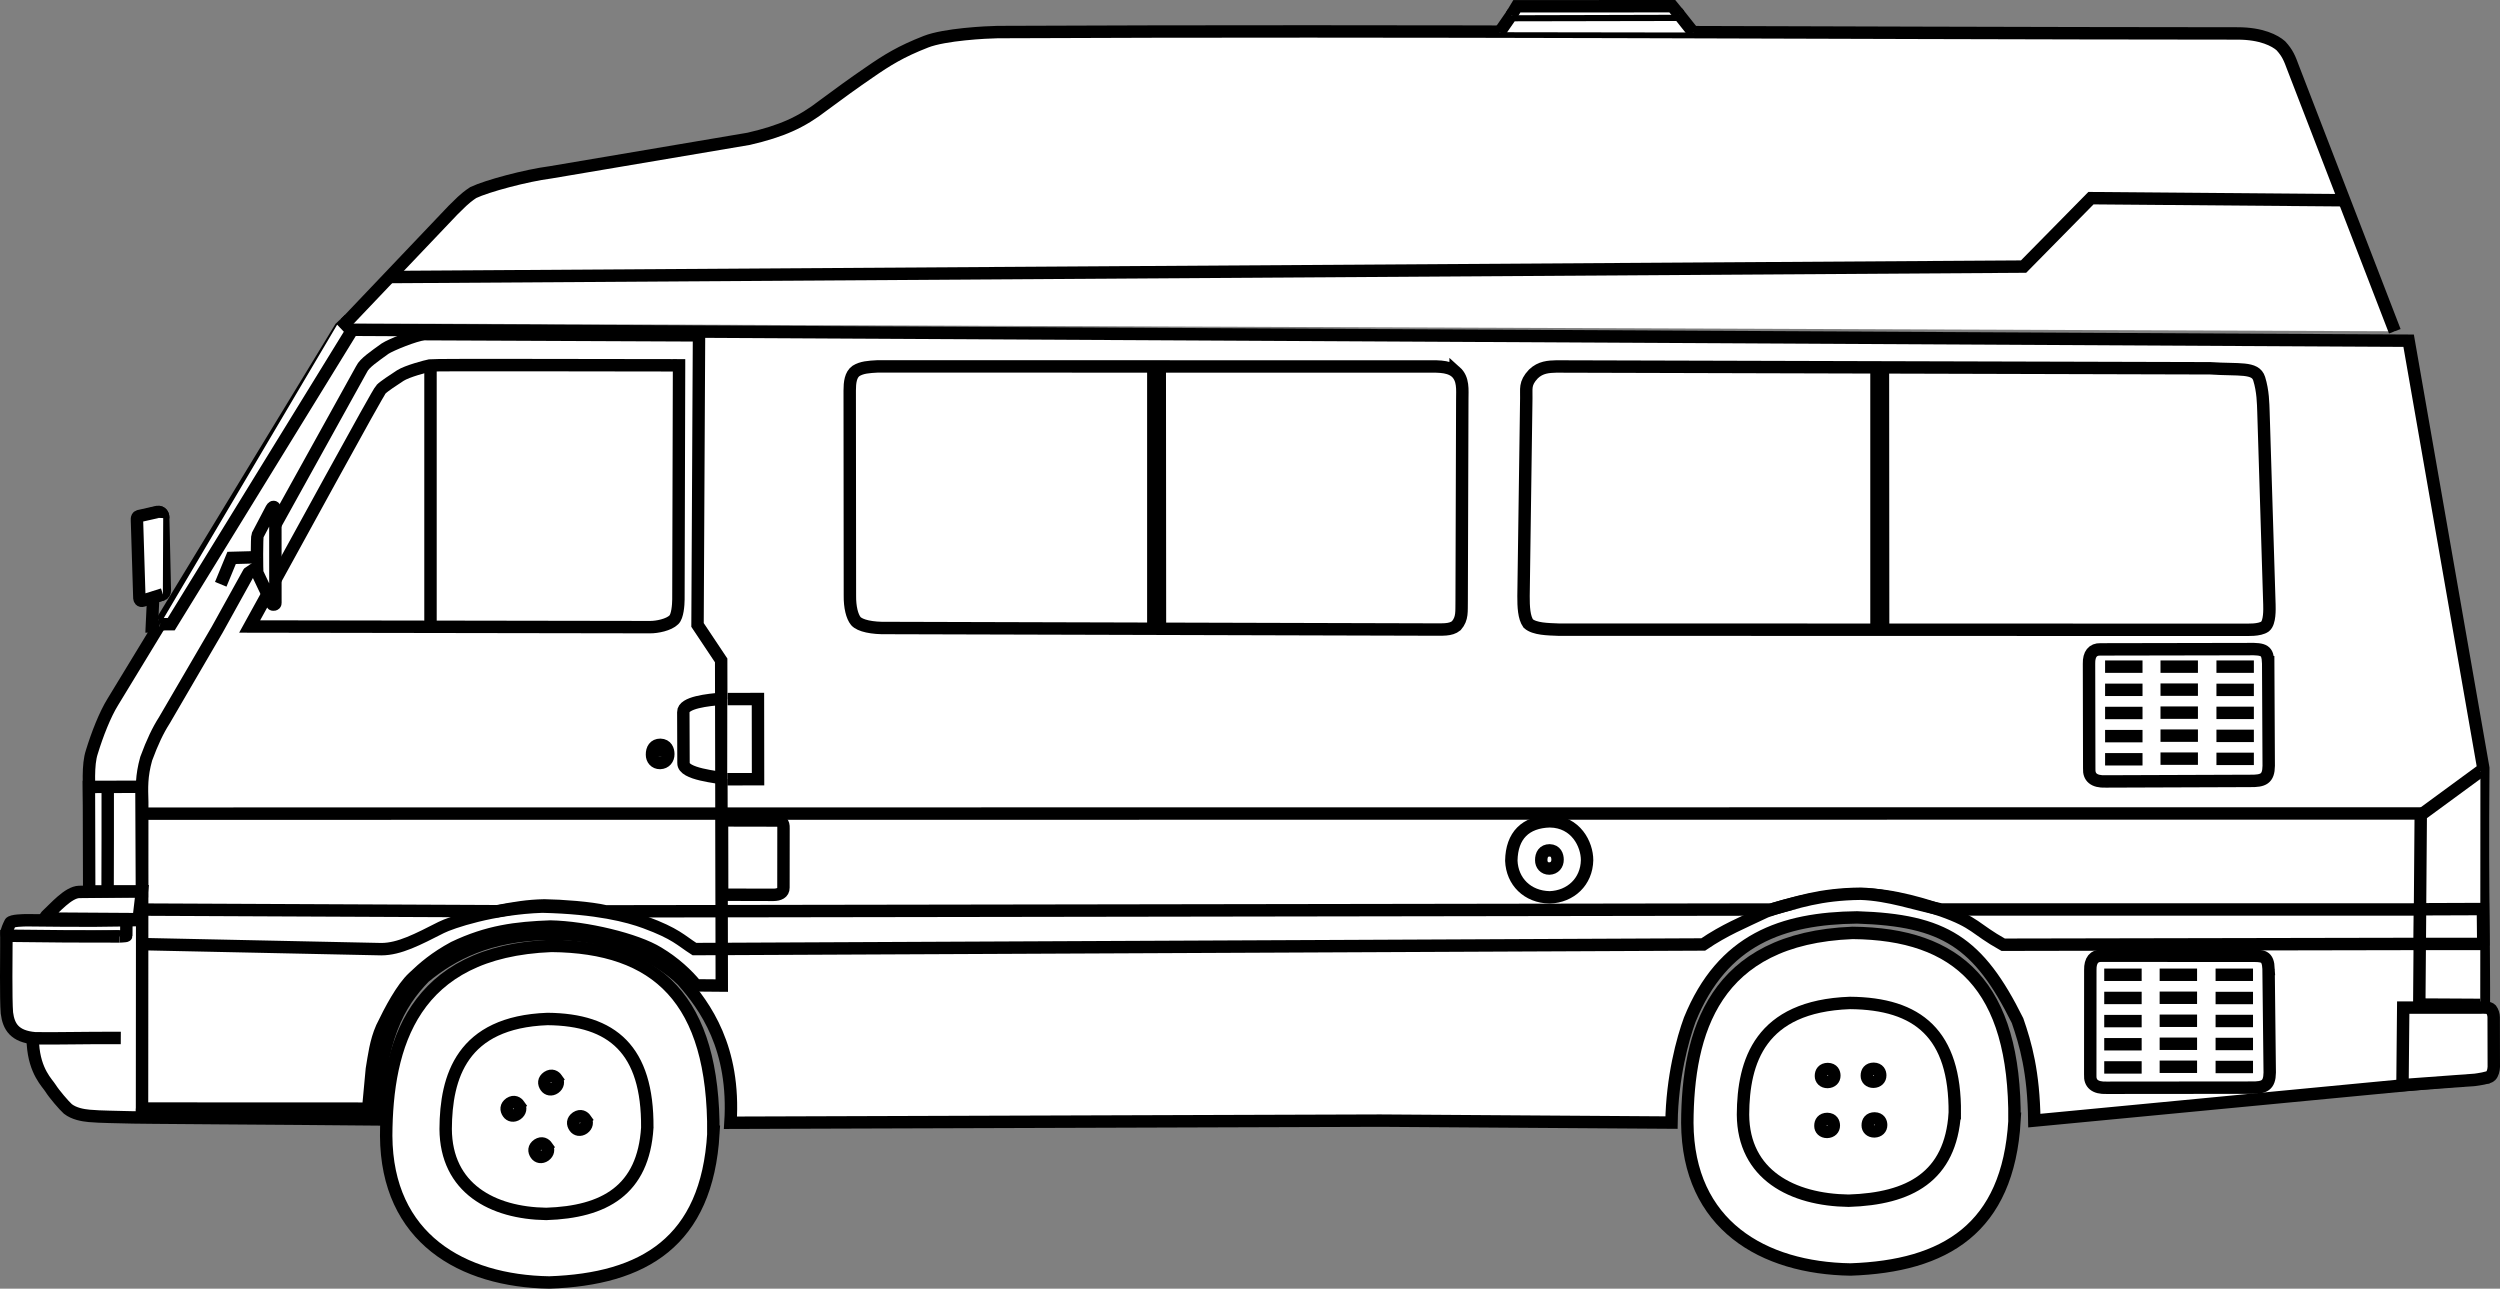 <?xml version="1.0" encoding="UTF-8" standalone="no"?>
<!-- Created with Inkscape (http://www.inkscape.org/) -->

<svg
   xmlns:dc="http://purl.org/dc/elements/1.1/"
   xmlns:cc="http://creativecommons.org/ns#"
   xmlns:rdf="http://www.w3.org/1999/02/22-rdf-syntax-ns#"
   xmlns:svg="http://www.w3.org/2000/svg"
   xmlns="http://www.w3.org/2000/svg"
   xmlns:sodipodi="http://sodipodi.sourceforge.net/DTD/sodipodi-0.dtd"
   xmlns:inkscape="http://www.inkscape.org/namespaces/inkscape"
   width="159.897mm"
   height="82.423mm"
   viewBox="0 0 159.897 82.423"
   version="1.1"
   id="svg8"
   inkscape:version="0.92.2 (5c3e80d, 2017-08-06)"
   sodipodi:docname="van-reverse.svg"
   inkscape:export-filename="C:\Users\Mathieu\Pictures\Dessin svg\project-nz\camper-van\campervan.png"
   inkscape:export-xdpi="96"
   inkscape:export-ydpi="96">
  <rect x="0" y="0" width="159.897" height="82.423" fill="#808080" stroke="none"/>
  <defs
     id="defs2" />
  <sodipodi:namedview
     id="base"
     pagecolor="#ffffff"
     bordercolor="#666666"
     borderopacity="1.0"
     inkscape:pageopacity="0.0"
     inkscape:pageshadow="2"
     inkscape:zoom="1.4142136"
     inkscape:cx="205.96817"
     inkscape:cy="124.98468"
     inkscape:document-units="mm"
     inkscape:current-layer="layer1"
     showgrid="false"
     inkscape:window-width="1920"
     inkscape:window-height="1017"
     inkscape:window-x="-8"
     inkscape:window-y="-8"
     inkscape:window-maximized="1" />
  <g
     inkscape:label="Calque 1"
     inkscape:groupmode="layer"
     id="layer1"
     transform="translate(-7.748,-79.664)">
    <g
       id="g39"
       style="fill:#ffffff;fill-opacity:1;stroke-width:0.794;stroke-miterlimit:4;stroke-dasharray:none"
       transform="matrix(-1,0,0,1,175.393,0)">
      <path
         sodipodi:nodetypes="cccscccscsccccccccccccccc"
         inkscape:connector-curvature="0"
         id="path10"
         d="m 79.379,151.338 41.547,0.136 c -0.31,-4.795 1.62,-7.448 3.074,-9.1 1.648,-1.63 4.823,-3.061 8.61,-2.982 3.799,0.079 6.1,1.3 7.889,2.767 1.664,1.716 2.922,3.967 3.038,9.101 6.143,-0.063 15.605,-0.104 16.219,-0.142 0.227,-0.016 1.463,-0.014 2.19,-0.084 0.403,-0.039 0.959,-0.133 1.358,-0.444 0.249,-0.222 0.883,-0.963 1.105,-1.321 0.209,-0.339 1.012,-1.053 1.13,-2.815 0.272,-2.584 -2.36,-6.23 -3.608,-9.286 l 0.007,-5.886 c -0.001,-1.421 0.114,-2.681 -0.171,-3.532 -0.336,-1.099 -0.835,-2.384 -1.342,-3.199 l -14.475,-23.798 -132.359,0.702 -4.775,27.332 c 0.08,9.343 -0.1,10.463 -0.016,19.805 l 28.732,2.745 c 0.04,-3.122 0.559,-4.909 1.073,-6.395 2.489,-5.009 4.681,-6.427 10.264,-6.602 4.776,0.057 8.611,1.387 10.702,6.546 0.448,1.217 1.126,3.683 1.167,6.577 z"
         style="fill:#ffffff;fill-opacity:1;stroke:#000000;stroke-width:0.794;stroke-linecap:butt;stroke-linejoin:miter;stroke-miterlimit:4;stroke-dasharray:none;stroke-opacity:1" />
      <path
         sodipodi:nodetypes="ccccscc"
         inkscape:connector-curvature="0"
         id="path294"
         d="m 159.56,138.526 0.008,0.985 c 0.013,0.135 6.986,0.064 7.451,0.07 0.455,-0.005 0.019,-0.773 -0.025,-0.89 -0.07,-0.157 -0.871,-0.17 -1.12,-0.169 -0.361,9.3e-4 -3.726,0.056 -6.315,0.005 z"
         style="fill:#ffffff;fill-opacity:1;stroke:#000000;stroke-width:0.794;stroke-linecap:butt;stroke-linejoin:miter;stroke-miterlimit:4;stroke-dasharray:none;stroke-opacity:1" />
      <path
         sodipodi:nodetypes="cccccccsccccc"
         inkscape:connector-curvature="0"
         id="path16"
         d="m 145.557,100.345 -6.89,-7.243 c -0.42,-0.395 -0.668,-0.712 -1.292,-1.123 -0.886,-0.421 -3.374,-1.088 -4.941,-1.292 l -12.676,-2.145 c -2.094,-0.487 -3.36,-1.041 -4.785,-2.148 -1.035,-0.768 -1.93,-1.418 -2.916,-2.092 -1.169,-0.809 -2.031,-1.342 -3.629,-1.968 -1.208,-0.474 -3.866,-0.607 -4.589,-0.619 -26.947,-0.125 -52.102,0.072 -79.317,0.088 -1.542,0.002 -2.386,0.464 -2.755,0.786 -0.438,0.474 -0.566,0.815 -0.793,1.427 l -6.498,16.836"
         style="fill:#ffffff;fill-opacity:1;stroke:#000000;stroke-width:0.794;stroke-linecap:butt;stroke-linejoin:miter;stroke-miterlimit:4;stroke-dasharray:none;stroke-opacity:1" />
      <path
         sodipodi:nodetypes="cccc"
         inkscape:connector-curvature="0"
         id="path18"
         d="m 59.342,81.743 0.898,-1.134 10.735,0.021 0.757,1.094"
         style="fill:#ffffff;fill-opacity:1;stroke:#000000;stroke-width:0.794;stroke-linecap:butt;stroke-linejoin:miter;stroke-miterlimit:4;stroke-dasharray:none;stroke-opacity:1" />
      <path
         sodipodi:nodetypes="cccc"
         inkscape:connector-curvature="0"
         id="path20"
         d="m 60.24,80.609 0.447,-0.548 9.943,0.004 0.345,0.573"
         style="fill:#ffffff;fill-opacity:1;stroke:#000000;stroke-width:0.794;stroke-linecap:butt;stroke-linejoin:miter;stroke-miterlimit:4;stroke-dasharray:none;stroke-opacity:1" />
      <path
         inkscape:connector-curvature="0"
         id="path22"
         d="M 17.807,92.472 33.91,92.338 38.22,96.715 142.722,97.383"
         style="fill:#ffffff;fill-opacity:1;stroke:#000000;stroke-width:0.794;stroke-linecap:butt;stroke-linejoin:miter;stroke-miterlimit:4;stroke-dasharray:none;stroke-opacity:1" />
      <path
         sodipodi:nodetypes="cccccccccccccc"
         inkscape:connector-curvature="0"
         id="path24"
         d="m 23.152,103.881 c -0.25,0.807 -0.254,1.59 -0.274,2.113 l -0.382,12.343 c -0.004,0.276 -0.041,1.136 0.276,1.396 0.369,0.262 1.133,0.205 1.416,0.213 l 43.782,-0.011 c 0.671,-0.028 1.53,-0.032 1.931,-0.393 0.271,-0.39 0.304,-1.062 0.301,-1.754 l -0.177,-12.657 c -0.023,-0.577 0.131,-0.932 -0.455,-1.549 -0.462,-0.444 -0.98,-0.465 -1.463,-0.479 l -41.831,0.116 c -1.845,0.125 -2.884,-0.1 -3.124,0.664 z"
         style="fill:#ffffff;fill-opacity:1;stroke:#000000;stroke-width:0.794;stroke-linecap:butt;stroke-linejoin:miter;stroke-miterlimit:4;stroke-dasharray:none;stroke-opacity:1" />
      <path
         sodipodi:nodetypes="cccccccccccccc"
         inkscape:connector-curvature="0"
         id="path26"
         d="m 74.547,103.441 c -0.518,0.462 -0.426,1.155 -0.428,1.776 l 0.04,12.862 c 0.017,0.685 -0.065,1.136 0.342,1.604 0.368,0.304 0.917,0.234 1.503,0.245 l 34.908,-0.098 c 0.951,0.021 1.728,-0.141 1.996,-0.444 0.241,-0.299 0.387,-0.894 0.378,-1.63 l 0.012,-13.115 c 0,-0.514 -0.057,-1.009 -0.403,-1.254 -0.371,-0.229 -0.805,-0.259 -1.377,-0.289 l -34.845,0.005 c -0.865,0.007 -1.603,-0.072 -2.126,0.338 z"
         style="fill:#ffffff;fill-opacity:1;stroke:#000000;stroke-width:0.794;stroke-linecap:butt;stroke-linejoin:miter;stroke-miterlimit:4;stroke-dasharray:none;stroke-opacity:1" />
      <path
         sodipodi:nodetypes="cccc"
         inkscape:connector-curvature="0"
         id="path30"
         d="m 9.002,128.991 3.815,2.799 0.094,12.123 -3.9,0.022"
         style="fill:#ffffff;fill-opacity:1;stroke:#000000;stroke-width:0.794;stroke-linecap:butt;stroke-linejoin:miter;stroke-miterlimit:4;stroke-dasharray:none;stroke-opacity:1" />
      <path
         sodipodi:nodetypes="ccccc"
         inkscape:connector-curvature="0"
         id="path32"
         d="m 8.818,140.144 0.023,-2.339 4.021,0.015 0.017,2.216 -4.35,7.6e-4"
         style="fill:#ffffff;fill-opacity:1;stroke:#000000;stroke-width:0.794;stroke-linecap:butt;stroke-linejoin:miter;stroke-miterlimit:4;stroke-dasharray:none;stroke-opacity:1" />
      <path
         sodipodi:nodetypes="ccccccccccccccccccccc"
         inkscape:connector-curvature="0"
         id="path284"
         d="m 122.937,101.114 0.095,18.521 -1.512,2.268 -0.039,20.797 1.647,-0.014 c 0.537,-0.67 1.373,-1.452 2.407,-2.072 1.411,-0.875 4.651,-1.646 6.908,-1.691 2.195,0.081 3.994,0.302 6.171,1.341 1.198,0.649 1.927,1.278 2.592,1.916 0.738,0.684 1.476,2.094 2.014,3.209 0.395,0.897 0.5,1.816 0.641,2.653 l 0.235,2.529 14.465,-0.006 -0.014,-19.605 c 0.027,-0.911 0.062,-1.639 -0.252,-2.768 -0.401,-1.088 -0.756,-1.822 -1.158,-2.452 l -3.384,-5.805 -9.242,-16.679 c -0.172,-0.368 -0.808,-0.797 -1.495,-1.295 -0.37,-0.241 -1.919,-0.871 -2.489,-0.926 z"
         style="fill:#ffffff;fill-opacity:1;stroke:#000000;stroke-width:0.794;stroke-linecap:butt;stroke-linejoin:miter;stroke-miterlimit:4;stroke-dasharray:none;stroke-opacity:1" />
      <path
         sodipodi:nodetypes="ccccscc"
         inkscape:connector-curvature="0"
         id="path286"
         d="m 159.919,146.051 c 2.163,-0.013 4.184,0.044 5.485,0.02 1.308,-0.113 1.686,-0.737 1.799,-1.619 0.074,-0.862 0.034,-3.906 0.035,-4.251 -0.006,-0.172 -0.011,-0.527 -0.008,-0.683 0,0 -0.16,-0.006 -0.37,-0.002 -2.913,0.04 -3.938,0.039 -6.852,0.042"
         style="fill:#ffffff;fill-opacity:1;stroke:#000000;stroke-width:0.794;stroke-linecap:butt;stroke-linejoin:miter;stroke-miterlimit:4;stroke-dasharray:none;stroke-opacity:1" />
      <path
         sodipodi:nodetypes="cccccc"
         inkscape:connector-curvature="0"
         id="path292"
         d="m 158.57,136.67 4.013,0.04 c 0.694,0.015 1.585,1.059 2.021,1.452 0.49,0.441 -0.416,0.271 -0.795,0.258 l -5.03,0.033 z"
         style="fill:#ffffff;fill-opacity:1;stroke:#000000;stroke-width:0.794;stroke-linecap:butt;stroke-linejoin:miter;stroke-miterlimit:4;stroke-dasharray:none;stroke-opacity:1" />
      <path
         sodipodi:nodetypes="ccccc"
         inkscape:connector-curvature="0"
         id="path288"
         d="m 161.94,136.678 -3.371,-0.008 0.029,-6.685 3.36,0.009 z"
         style="fill:#ffffff;fill-opacity:1;stroke:#000000;stroke-width:0.794;stroke-linecap:butt;stroke-linejoin:miter;stroke-miterlimit:4;stroke-dasharray:none;stroke-opacity:1" />
      <path
         sodipodi:nodetypes="cc"
         inkscape:connector-curvature="0"
         id="path290"
         d="m 160.755,130.018 c -0.004,2.182 0.001,4.363 0.008,6.545"
         style="fill:#ffffff;fill-opacity:1;stroke:#000000;stroke-width:0.794;stroke-linecap:butt;stroke-linejoin:miter;stroke-miterlimit:4;stroke-dasharray:none;stroke-opacity:1" />
      <path
         sodipodi:nodetypes="cccccccccc"
         inkscape:connector-curvature="0"
         id="path28"
         d="m 124.214,103.029 0.04,14.97 c 0.003,0.368 0.056,1.089 0.293,1.309 0.323,0.322 1.08,0.471 1.515,0.467 l 25.614,-0.041 c -2.801,-5.058 -8.221,-15.025 -8.403,-15.173 -0.168,-0.179 -0.794,-0.592 -1.233,-0.877 -0.439,-0.28 -1.653,-0.6 -1.898,-0.646 -0.34,-0.051 -11.015,-0.006 -16.324,-0.008 z"
         style="fill:#ffffff;fill-opacity:1;stroke:#000000;stroke-width:0.794;stroke-linecap:butt;stroke-linejoin:miter;stroke-miterlimit:4;stroke-dasharray:none;stroke-opacity:1" />
    </g>
    <path
       style="fill:#ffffff;fill-opacity:1;stroke:#000000;stroke-width:0.794;stroke-linecap:butt;stroke-linejoin:miter;stroke-miterlimit:4;stroke-dasharray:none;stroke-opacity:1"
       d="m 161.455,144.109 4.89,0.001 c 0.236,-0.009 0.596,-0.029 0.732,0.117 0.111,0.145 0.162,0.344 0.164,0.501 l 0.007,3.172 c -0.01,0.204 -0.061,0.442 -0.2,0.579 -0.119,0.133 -0.839,0.227 -0.996,0.25 l -4.644,0.34 z"
       id="path25"
       inkscape:connector-curvature="0"
       sodipodi:nodetypes="ccccccccc" />
    <path
       style="fill:#ffffff;fill-opacity:1;stroke:#000000;stroke-width:0.794;stroke-linecap:butt;stroke-linejoin:miter;stroke-miterlimit:4;stroke-dasharray:none;stroke-opacity:1"
       d="m 152.819,122.02 0.033,6.627 c -0.009,0.835 -0.359,0.971 -1.162,0.963 l -9.273,0.034 c -0.751,0.028 -1.074,-0.275 -1.044,-0.821 l -0.014,-6.713 c -0.015,-0.612 0.247,-0.926 0.725,-0.912 l 9.438,-0.018 c 1.084,-0.027 1.252,0.104 1.297,0.84 z"
       id="path832-9"
       inkscape:connector-curvature="0"
       sodipodi:nodetypes="ccccccccc" />
    <path
       style="fill:#ffffff;fill-opacity:1;stroke:#000000;stroke-width:0.794;stroke-linecap:butt;stroke-linejoin:miter;stroke-miterlimit:4;stroke-dasharray:none;stroke-opacity:1"
       d="m 151.903,123.787 -2.394,-3e-5"
       id="path834-9-9"
       inkscape:connector-curvature="0"
       sodipodi:nodetypes="cc" />
    <path
       style="fill:#ffffff;fill-opacity:1;stroke:#000000;stroke-width:0.794;stroke-linecap:butt;stroke-linejoin:miter;stroke-miterlimit:4;stroke-dasharray:none;stroke-opacity:1"
       d="m 151.903,125.258 -2.394,-3e-5"
       id="path834-3-8"
       inkscape:connector-curvature="0"
       sodipodi:nodetypes="cc" />
    <path
       style="fill:#ffffff;fill-opacity:1;stroke:#000000;stroke-width:0.794;stroke-linecap:butt;stroke-linejoin:miter;stroke-miterlimit:4;stroke-dasharray:none;stroke-opacity:1"
       d="m 151.903,126.729 -2.394,-3e-5"
       id="path834-40-1"
       inkscape:connector-curvature="0"
       sodipodi:nodetypes="cc" />
    <path
       style="fill:#ffffff;fill-opacity:1;stroke:#000000;stroke-width:0.794;stroke-linecap:butt;stroke-linejoin:miter;stroke-miterlimit:4;stroke-dasharray:none;stroke-opacity:1"
       d="m 151.903,128.2 -2.394,-3e-5"
       id="path834-0-30"
       inkscape:connector-curvature="0"
       sodipodi:nodetypes="cc" />
    <path
       style="fill:none;fill-opacity:1;stroke:#000000;stroke-width:0.794;stroke-linecap:butt;stroke-linejoin:miter;stroke-miterlimit:4;stroke-dasharray:none;stroke-opacity:1"
       d="m 53.873,124.359 c -0.811,0.071 -2.437,0.226 -2.421,0.85 l 0.012,3.26 c -0.025,0.725 2.145,0.876 2.802,1.033"
       id="path180"
       inkscape:connector-curvature="0"
       sodipodi:nodetypes="cccc" />
    <path
       style="fill:#ffffff;fill-opacity:1;stroke:#000000;stroke-width:0.794;stroke-linecap:butt;stroke-linejoin:miter;stroke-miterlimit:4;stroke-dasharray:none;stroke-opacity:1"
       d="m 81.926,103.098 0.012,16.773"
       id="path987"
       inkscape:connector-curvature="0"
       sodipodi:nodetypes="cc" />
    <path
       style="fill:#ffffff;fill-opacity:1;stroke:#000000;stroke-width:0.794;stroke-linecap:butt;stroke-linejoin:miter;stroke-miterlimit:4;stroke-dasharray:none;stroke-opacity:1"
       d="M 81.513,119.835 V 103.11"
       id="path989"
       inkscape:connector-curvature="0" />
    <path
       style="fill:#ffffff;fill-opacity:1;stroke:#000000;stroke-width:0.794;stroke-linecap:butt;stroke-linejoin:miter;stroke-miterlimit:4;stroke-dasharray:none;stroke-opacity:1"
       d="m 128.179,103.146 0.012,16.773"
       id="path987-0"
       inkscape:connector-curvature="0"
       sodipodi:nodetypes="cc" />
    <path
       style="fill:#ffffff;fill-opacity:1;stroke:#000000;stroke-width:0.794;stroke-linecap:butt;stroke-linejoin:miter;stroke-miterlimit:4;stroke-dasharray:none;stroke-opacity:1"
       d="M 127.766,119.884 V 103.158"
       id="path989-2"
       inkscape:connector-curvature="0" />
    <path
       style="fill:#ffffff;fill-opacity:1;stroke:#000000;stroke-width:0.794;stroke-linecap:butt;stroke-linejoin:miter;stroke-miterlimit:4;stroke-dasharray:none;stroke-opacity:1"
       d="M 35.282,119.741 V 103.016"
       id="path989-0"
       inkscape:connector-curvature="0" />
    <path
       style="fill:#ffffff;fill-opacity:1;stroke:#000000;stroke-width:0.794;stroke-linecap:butt;stroke-linejoin:miter;stroke-miterlimit:4;stroke-dasharray:none;stroke-opacity:1"
       d="m 29.522,100.076 0.716,0.751 -11.54,18.76 -0.709,0.003"
       id="path1017"
       inkscape:connector-curvature="0"
       sodipodi:nodetypes="cccc" />
    <path
       style="fill:#ffffff;fill-opacity:1;stroke:#000000;stroke-width:0.794;stroke-linecap:butt;stroke-linejoin:miter;stroke-miterlimit:4;stroke-dasharray:none;stroke-opacity:1"
       d="m 17.718,112.453 -0.867,0.232 c -0.209,0.055 -0.259,0.17 -0.247,0.398 l 0.11,4.659 c -0.007,0.178 0.111,0.284 0.282,0.26 l 1.094,-0.299 c 0.143,-0.032 0.211,-0.136 0.201,-0.295 l -0.106,-4.637 c -0.004,-0.256 -0.161,-0.408 -0.467,-0.319 z"
       id="path1021"
       inkscape:connector-curvature="0"
       sodipodi:nodetypes="cccccccccc" />
    <path
       style="fill:#ffffff;fill-opacity:1;stroke:#000000;stroke-width:0.794;stroke-linecap:butt;stroke-linejoin:miter;stroke-miterlimit:4;stroke-dasharray:none;stroke-opacity:1"
       d="m 17.551,117.795 -0.091,1.935 0.492,-0.004"
       id="path1023"
       inkscape:connector-curvature="0"
       sodipodi:nodetypes="ccc" />
    <path
       style="fill:#ffffff;fill-opacity:1;stroke:#000000;stroke-width:0.794;stroke-linecap:butt;stroke-linejoin:miter;stroke-miterlimit:4;stroke-dasharray:none;stroke-opacity:1"
       d="m 18.186,112.8 c 0.01,-0.223 -0.116,-0.425 -0.363,-0.394 l -1.202,0.27 c -0.163,0.052 -0.105,0.259 -0.107,0.466 l 0.148,4.773 c 0.01,0.089 0.054,0.222 0.228,0.164 l 1.274,-0.401"
       id="path1025"
       inkscape:connector-curvature="0"
       sodipodi:nodetypes="ccccccc" />
    <path
       style="fill:#ffffff;fill-opacity:1;stroke:#000000;stroke-width:0.794;stroke-linecap:butt;stroke-linejoin:miter;stroke-miterlimit:4;stroke-dasharray:none;stroke-opacity:1"
       d="m 25.36,112.401 0.003,5.832 c 0.004,0.12 -0.174,0.119 -0.194,0.079 -0.104,-0.196 -0.901,-1.871 -0.954,-1.99 -0.049,-0.119 -0.039,-2.331 0.006,-2.419 0.064,-0.127 0.606,-1.142 0.894,-1.701 0.134,-0.228 0.242,-0.108 0.246,0.199 z"
       id="path200"
       inkscape:connector-curvature="0"
       sodipodi:nodetypes="ccscccc" />
    <path
       style="fill:#ffffff;fill-opacity:1;stroke:#000000;stroke-width:0.794;stroke-linecap:butt;stroke-linejoin:miter;stroke-miterlimit:4;stroke-dasharray:none;stroke-opacity:1"
       d="m 24.431,115.297 -1.869,0.05 -0.695,1.687"
       id="path1007"
       inkscape:connector-curvature="0" />
    <path
       style="fill:#ffffff;fill-opacity:1;stroke:#000000;stroke-width:0.794;stroke-linecap:butt;stroke-linejoin:miter;stroke-miterlimit:4;stroke-dasharray:none;stroke-opacity:1"
       d="m 50.492,127.894 c 0.003,0.313 -0.192,0.558 -0.526,0.571 -0.325,0.002 -0.519,-0.24 -0.518,-0.534 -0.004,-0.355 0.154,-0.628 0.536,-0.631 0.397,0.014 0.506,0.328 0.508,0.594 z"
       id="path1009"
       inkscape:connector-curvature="0"
       sodipodi:nodetypes="ccccc" />
    <path
       style="fill:#ffffff;fill-opacity:1;stroke:#000000;stroke-width:0.794;stroke-linecap:butt;stroke-linejoin:miter;stroke-miterlimit:4;stroke-dasharray:none;stroke-opacity:1"
       d="m 49.973,127.644 v 0.427"
       id="path1011"
       inkscape:connector-curvature="0" />
    <path
       style="fill:#ffffff;fill-opacity:1;stroke:#000000;stroke-width:0.794;stroke-linecap:butt;stroke-linejoin:miter;stroke-miterlimit:4;stroke-dasharray:none;stroke-opacity:1"
       d="m 54.287,124.376 1.938,-0.003 0.007,5.129 -1.965,0.001"
       id="path1013"
       inkscape:connector-curvature="0"
       sodipodi:nodetypes="cccc" />
    <path
       style="fill:#ffffff;fill-opacity:1;stroke:#000000;stroke-width:0.794;stroke-linecap:butt;stroke-linejoin:miter;stroke-miterlimit:4;stroke-dasharray:none;stroke-opacity:1"
       d="m 106.886,132.193 c 1.656,0.033 2.37,1.469 2.37,2.486 -0.029,1.374 -1.044,2.33 -2.391,2.379 -1.438,-0.03 -2.399,-1.017 -2.455,-2.342 0.027,-1.612 0.905,-2.482 2.475,-2.523 z"
       id="path1018"
       inkscape:connector-curvature="0"
       sodipodi:nodetypes="ccccc" />
    <path
       style="fill:#ffffff;fill-opacity:1;stroke:#000000;stroke-width:0.794;stroke-linecap:butt;stroke-linejoin:miter;stroke-miterlimit:4;stroke-dasharray:none;stroke-opacity:1"
       d="m 107.368,134.645 c 0.003,0.313 -0.192,0.558 -0.526,0.571 -0.325,0.002 -0.519,-0.24 -0.518,-0.534 -0.004,-0.355 0.154,-0.628 0.536,-0.631 0.397,0.014 0.506,0.328 0.508,0.594 z"
       id="path1009-6"
       inkscape:connector-curvature="0"
       sodipodi:nodetypes="ccccc" />
    <path
       style="fill:#ffffff;fill-opacity:1;stroke:#000000;stroke-width:0.794;stroke-linecap:butt;stroke-linejoin:miter;stroke-miterlimit:4;stroke-dasharray:none;stroke-opacity:1"
       d="m 16.833,150.564 0.002,0.577"
       id="path1035"
       inkscape:connector-curvature="0" />
    <path
       style="fill:#ffffff;fill-opacity:1;stroke:#000000;stroke-width:0.794;stroke-linecap:butt;stroke-linejoin:miter;stroke-miterlimit:4;stroke-dasharray:none;stroke-opacity:1"
       d="m 53.929,132.136 3.416,0.007 c 0.378,-0.003 0.532,0.103 0.515,0.507 l -0.004,3.788 c 0.007,0.337 -0.286,0.456 -0.64,0.459 l -3.28,-0.008 z"
       id="path1037"
       inkscape:connector-curvature="0"
       sodipodi:nodetypes="ccccccc" />
    <path
       style="fill:#ffffff;fill-opacity:1;stroke:#000000;stroke-width:0.794;stroke-linecap:butt;stroke-linejoin:miter;stroke-miterlimit:4;stroke-dasharray:none;stroke-opacity:1"
       d="m 162.626,131.691 -145.741,0.013"
       id="path1048"
       inkscape:connector-curvature="0"
       sodipodi:nodetypes="cc" />
    <path
       style="fill:#ffffff;fill-opacity:1;stroke:#000000;stroke-width:0.794;stroke-linecap:butt;stroke-linejoin:miter;stroke-miterlimit:4;stroke-dasharray:none;stroke-opacity:1"
       d="m 152.843,141.641 0.074,6.627 c -0.011,0.835 -0.362,0.97 -1.165,0.96 l -9.273,0.009 c -0.751,0.026 -1.073,-0.278 -1.041,-0.824 l 0.004,-6.713 c -0.013,-0.612 0.249,-0.926 0.728,-0.91 l 9.438,0.007 c 0.908,-0.013 1.193,-0.008 1.237,0.844 z"
       id="path832-9-2"
       inkscape:connector-curvature="0"
       sodipodi:nodetypes="ccccccccc" />
    <path
       style="fill:none;fill-opacity:1;stroke:#000000;stroke-width:0.794;stroke-linecap:butt;stroke-linejoin:miter;stroke-miterlimit:4;stroke-dasharray:none;stroke-opacity:1"
       d="m 162.514,140.036 -26.646,0.052 c -1.859,-1.042 -1.708,-1.401 -3.94,-2.194 -0.736,-0.237 -3.056,-1.059 -5.251,-1.037 -2.17,0.021 -4.745,0.649 -5.981,1.111 -1.511,0.721 -2.624,1.159 -4.013,2.103 l -64.519,0.295 c -0.888,-0.567 -1.178,-0.979 -3.156,-1.708 -1.092,-0.402 -3.063,-0.924 -6.571,-1.007 -3.178,0.107 -5.838,1.014 -6.472,1.335 -1.508,0.764 -2.664,1.38 -3.82,1.386 l -15.367,-0.325"
       id="path1155"
       inkscape:connector-curvature="0"
       sodipodi:nodetypes="cccscccscscc" />
    <path
       style="fill:#ffffff;fill-opacity:1;stroke:#000000;stroke-width:0.794;stroke-linecap:butt;stroke-linejoin:miter;stroke-miterlimit:4;stroke-dasharray:none;stroke-opacity:1"
       d="m 162.535,137.832 -30.633,0.002 c -1.711,-0.343 -3.312,-0.944 -5.143,-1.008 -2.619,0.027 -4.068,0.562 -5.722,1.009 l -74.549,0.118 c -0.96,-0.228 -2.808,-0.364 -3.919,-0.381 -1.081,0.021 -1.91,0.167 -3.006,0.372 l -22.739,-0.104"
       id="path1157"
       inkscape:connector-curvature="0"
       sodipodi:nodetypes="cccccccc" />
    <path
       style="fill:#ffffff;fill-opacity:1;stroke:#000000;stroke-width:0.794;stroke-linecap:butt;stroke-linejoin:miter;stroke-miterlimit:4;stroke-dasharray:none;stroke-opacity:1"
       d="m 136.594,151.332 c 0.06,-8.614 -3.627,-11.94 -10.36,-12.001 -8.903,0.353 -10.541,6.388 -10.567,12.147 0.038,6.558 4.86,9.291 10.436,9.381 6.027,-0.207 10.083,-2.6 10.492,-9.527 z"
       id="path1159"
       inkscape:connector-curvature="0"
       sodipodi:nodetypes="ccccc" />
    <path
       style="fill:#ffffff;fill-opacity:1;stroke:#000000;stroke-width:0.794;stroke-linecap:butt;stroke-linejoin:miter;stroke-miterlimit:4;stroke-dasharray:none;stroke-opacity:1"
       d="m 53.375,152.163 c 0.06,-8.614 -3.627,-11.94 -10.36,-12.001 -8.903,0.353 -10.541,6.388 -10.567,12.147 0.038,6.558 4.86,9.291 10.436,9.381 6.027,-0.207 10.083,-2.6 10.492,-9.527 z"
       id="path1159-8"
       inkscape:connector-curvature="0"
       sodipodi:nodetypes="ccccc" />
    <path
       style="fill:#ffffff;fill-opacity:1;stroke:#000000;stroke-width:0.794;stroke-linecap:butt;stroke-linejoin:miter;stroke-miterlimit:4;stroke-dasharray:none;stroke-opacity:1"
       d="m 132.774,150.862 c 0.039,-5.061 -2.347,-7.016 -6.706,-7.051 -5.762,0.208 -6.823,3.753 -6.84,7.137 0.025,3.853 3.146,5.459 6.755,5.512 3.901,-0.122 6.526,-1.528 6.791,-5.598 z"
       id="path1159-9"
       inkscape:connector-curvature="0"
       sodipodi:nodetypes="ccccc" />
    <path
       style="fill:#ffffff;fill-opacity:1;stroke:#000000;stroke-width:0.794;stroke-linecap:butt;stroke-linejoin:miter;stroke-miterlimit:4;stroke-dasharray:none;stroke-opacity:1"
       d="m 49.148,151.787 c 0.037,-4.988 -2.235,-6.915 -6.384,-6.95 -5.486,0.205 -6.495,3.699 -6.512,7.035 0.023,3.798 2.995,5.381 6.431,5.433 3.714,-0.12 6.213,-1.506 6.465,-5.517 z"
       id="path1159-9-7"
       inkscape:connector-curvature="0"
       sodipodi:nodetypes="ccccc" />
    <path
       style="fill:#ffffff;fill-opacity:1;stroke:#000000;stroke-width:0.794;stroke-linecap:butt;stroke-linejoin:miter;stroke-miterlimit:4;stroke-dasharray:none;stroke-opacity:1"
       d="m 128.006,148.445 c 0.002,0.223 -0.158,0.398 -0.433,0.407 -0.267,0.001 -0.426,-0.171 -0.425,-0.381 -0.003,-0.253 0.127,-0.447 0.441,-0.45 0.327,0.01 0.416,0.234 0.417,0.423 z"
       id="path1009-6-0"
       inkscape:connector-curvature="0"
       sodipodi:nodetypes="ccccc" />
    <path
       style="fill:#ffffff;fill-opacity:1;stroke:#000000;stroke-width:0.794;stroke-linecap:butt;stroke-linejoin:miter;stroke-miterlimit:4;stroke-dasharray:none;stroke-opacity:1"
       d="m 125.071,148.461 c 0.002,0.223 -0.158,0.398 -0.433,0.407 -0.267,0.001 -0.426,-0.171 -0.425,-0.381 -0.003,-0.253 0.127,-0.447 0.441,-0.45 0.327,0.01 0.416,0.234 0.417,0.423 z"
       id="path1009-6-0-3"
       inkscape:connector-curvature="0"
       sodipodi:nodetypes="ccccc" />
    <path
       style="fill:#ffffff;fill-opacity:1;stroke:#000000;stroke-width:0.794;stroke-linecap:butt;stroke-linejoin:miter;stroke-miterlimit:4;stroke-dasharray:none;stroke-opacity:1"
       d="m 125.038,151.653 c 0.002,0.223 -0.158,0.398 -0.433,0.407 -0.267,10e-4 -0.426,-0.171 -0.425,-0.381 -0.003,-0.253 0.127,-0.447 0.441,-0.45 0.327,0.01 0.416,0.234 0.417,0.423 z"
       id="path1009-6-0-4"
       inkscape:connector-curvature="0"
       sodipodi:nodetypes="ccccc" />
    <path
       style="fill:#ffffff;fill-opacity:1;stroke:#000000;stroke-width:0.794;stroke-linecap:butt;stroke-linejoin:miter;stroke-miterlimit:4;stroke-dasharray:none;stroke-opacity:1"
       d="m 128.064,151.62 c 0.002,0.223 -0.158,0.398 -0.433,0.407 -0.267,0.001 -0.426,-0.171 -0.425,-0.381 -0.003,-0.253 0.127,-0.447 0.441,-0.45 0.327,0.01 0.416,0.234 0.417,0.423 z"
       id="path1009-6-0-6"
       inkscape:connector-curvature="0"
       sodipodi:nodetypes="ccccc" />
    <path
       style="fill:#ffffff;fill-opacity:1;stroke:#000000;stroke-width:0.794;stroke-linecap:butt;stroke-linejoin:miter;stroke-miterlimit:4;stroke-dasharray:none;stroke-opacity:1"
       d="m 43.352,148.667 c 0.128,0.182 0.096,0.417 -0.126,0.58 -0.219,0.152 -0.448,0.1 -0.566,-0.072 -0.146,-0.207 -0.149,-0.44 0.108,-0.62 0.275,-0.177 0.475,-0.043 0.584,0.112 z"
       id="path1009-6-0-0"
       inkscape:connector-curvature="0"
       sodipodi:nodetypes="ccccc" />
    <path
       style="fill:#ffffff;fill-opacity:1;stroke:#000000;stroke-width:0.794;stroke-linecap:butt;stroke-linejoin:miter;stroke-miterlimit:4;stroke-dasharray:none;stroke-opacity:1"
       d="m 40.943,150.344 c 0.128,0.182 0.096,0.417 -0.126,0.58 -0.219,0.152 -0.448,0.1 -0.566,-0.072 -0.146,-0.207 -0.149,-0.44 0.108,-0.62 0.275,-0.177 0.475,-0.043 0.584,0.112 z"
       id="path1009-6-0-3-9"
       inkscape:connector-curvature="0"
       sodipodi:nodetypes="ccccc" />
    <path
       style="fill:#ffffff;fill-opacity:1;stroke:#000000;stroke-width:0.794;stroke-linecap:butt;stroke-linejoin:miter;stroke-miterlimit:4;stroke-dasharray:none;stroke-opacity:1"
       d="m 42.725,152.992 c 0.128,0.182 0.096,0.417 -0.126,0.58 -0.219,0.152 -0.448,0.1 -0.566,-0.072 -0.146,-0.207 -0.149,-0.44 0.108,-0.62 0.275,-0.177 0.475,-0.043 0.584,0.112 z"
       id="path1009-6-0-4-8"
       inkscape:connector-curvature="0"
       sodipodi:nodetypes="ccccc" />
    <path
       style="fill:#ffffff;fill-opacity:1;stroke:#000000;stroke-width:0.794;stroke-linecap:butt;stroke-linejoin:miter;stroke-miterlimit:4;stroke-dasharray:none;stroke-opacity:1"
       d="m 45.199,151.25 c 0.128,0.182 0.096,0.417 -0.126,0.58 -0.219,0.152 -0.448,0.1 -0.566,-0.072 -0.146,-0.207 -0.149,-0.44 0.108,-0.62 0.275,-0.177 0.475,-0.043 0.584,0.112 z"
       id="path1009-6-0-6-6"
       inkscape:connector-curvature="0"
       sodipodi:nodetypes="ccccc" />
    <path
       style="fill:#ffffff;fill-opacity:1;stroke:#000000;stroke-width:0.794;stroke-linecap:butt;stroke-linejoin:miter;stroke-miterlimit:4;stroke-dasharray:none;stroke-opacity:1"
       d="m 148.325,123.773 -2.394,-3e-5"
       id="path834-9-9-2"
       inkscape:connector-curvature="0"
       sodipodi:nodetypes="cc" />
    <path
       style="fill:#ffffff;fill-opacity:1;stroke:#000000;stroke-width:0.794;stroke-linecap:butt;stroke-linejoin:miter;stroke-miterlimit:4;stroke-dasharray:none;stroke-opacity:1"
       d="m 148.325,125.244 -2.394,-3e-5"
       id="path834-3-8-3"
       inkscape:connector-curvature="0"
       sodipodi:nodetypes="cc" />
    <path
       style="fill:#ffffff;fill-opacity:1;stroke:#000000;stroke-width:0.794;stroke-linecap:butt;stroke-linejoin:miter;stroke-miterlimit:4;stroke-dasharray:none;stroke-opacity:1"
       d="m 148.325,126.715 -2.394,-3e-5"
       id="path834-40-1-0"
       inkscape:connector-curvature="0"
       sodipodi:nodetypes="cc" />
    <path
       style="fill:#ffffff;fill-opacity:1;stroke:#000000;stroke-width:0.794;stroke-linecap:butt;stroke-linejoin:miter;stroke-miterlimit:4;stroke-dasharray:none;stroke-opacity:1"
       d="m 148.325,128.186 -2.394,-3e-5"
       id="path834-0-30-8"
       inkscape:connector-curvature="0"
       sodipodi:nodetypes="cc" />
    <path
       style="fill:#ffffff;fill-opacity:1;stroke:#000000;stroke-width:0.794;stroke-linecap:butt;stroke-linejoin:miter;stroke-miterlimit:4;stroke-dasharray:none;stroke-opacity:1"
       d="m 144.781,123.784 -2.394,-3e-5"
       id="path834-9-9-2-7"
       inkscape:connector-curvature="0"
       sodipodi:nodetypes="cc" />
    <path
       style="fill:#ffffff;fill-opacity:1;stroke:#000000;stroke-width:0.794;stroke-linecap:butt;stroke-linejoin:miter;stroke-miterlimit:4;stroke-dasharray:none;stroke-opacity:1"
       d="m 144.781,125.265 -2.394,-3e-5"
       id="path834-3-8-3-8"
       inkscape:connector-curvature="0"
       sodipodi:nodetypes="cc" />
    <path
       style="fill:#ffffff;fill-opacity:1;stroke:#000000;stroke-width:0.794;stroke-linecap:butt;stroke-linejoin:miter;stroke-miterlimit:4;stroke-dasharray:none;stroke-opacity:1"
       d="m 144.781,126.746 -2.394,-3e-5"
       id="path834-40-1-0-9"
       inkscape:connector-curvature="0"
       sodipodi:nodetypes="cc" />
    <path
       style="fill:#ffffff;fill-opacity:1;stroke:#000000;stroke-width:0.794;stroke-linecap:butt;stroke-linejoin:miter;stroke-miterlimit:4;stroke-dasharray:none;stroke-opacity:1"
       d="m 144.781,128.227 -2.394,-3e-5"
       id="path834-0-30-8-3"
       inkscape:connector-curvature="0"
       sodipodi:nodetypes="cc" />
    <path
       style="fill:#ffffff;fill-opacity:1;stroke:#000000;stroke-width:0.794;stroke-linecap:butt;stroke-linejoin:miter;stroke-miterlimit:4;stroke-dasharray:none;stroke-opacity:1"
       d="m 151.903,122.302 -2.394,-3e-5"
       id="path834-91"
       inkscape:connector-curvature="0"
       sodipodi:nodetypes="cc" />
    <path
       style="fill:#ffffff;fill-opacity:1;stroke:#000000;stroke-width:0.794;stroke-linecap:butt;stroke-linejoin:miter;stroke-miterlimit:4;stroke-dasharray:none;stroke-opacity:1"
       d="m 148.325,122.302 -2.394,-3e-5"
       id="path834-91-5"
       inkscape:connector-curvature="0"
       sodipodi:nodetypes="cc" />
    <path
       style="fill:#ffffff;fill-opacity:1;stroke:#000000;stroke-width:0.794;stroke-linecap:butt;stroke-linejoin:miter;stroke-miterlimit:4;stroke-dasharray:none;stroke-opacity:1"
       d="m 144.781,122.302 -2.394,-3e-5"
       id="path834-91-5-0"
       inkscape:connector-curvature="0"
       sodipodi:nodetypes="cc" />
    <path
       style="fill:#ffffff;fill-opacity:1;stroke:#000000;stroke-width:0.794;stroke-linecap:butt;stroke-linejoin:miter;stroke-miterlimit:4;stroke-dasharray:none;stroke-opacity:1"
       d="m 151.848,143.495 -2.394,-3e-5"
       id="path834-9-9-4"
       inkscape:connector-curvature="0"
       sodipodi:nodetypes="cc" />
    <path
       style="fill:#ffffff;fill-opacity:1;stroke:#000000;stroke-width:0.794;stroke-linecap:butt;stroke-linejoin:miter;stroke-miterlimit:4;stroke-dasharray:none;stroke-opacity:1"
       d="m 151.848,144.965 -2.394,-3e-5"
       id="path834-3-8-4"
       inkscape:connector-curvature="0"
       sodipodi:nodetypes="cc" />
    <path
       style="fill:#ffffff;fill-opacity:1;stroke:#000000;stroke-width:0.794;stroke-linecap:butt;stroke-linejoin:miter;stroke-miterlimit:4;stroke-dasharray:none;stroke-opacity:1"
       d="m 151.848,146.436 -2.394,-3e-5"
       id="path834-40-1-00"
       inkscape:connector-curvature="0"
       sodipodi:nodetypes="cc" />
    <path
       style="fill:#ffffff;fill-opacity:1;stroke:#000000;stroke-width:0.794;stroke-linecap:butt;stroke-linejoin:miter;stroke-miterlimit:4;stroke-dasharray:none;stroke-opacity:1"
       d="m 151.848,147.907 -2.394,-3e-5"
       id="path834-0-30-9"
       inkscape:connector-curvature="0"
       sodipodi:nodetypes="cc" />
    <path
       style="fill:#ffffff;fill-opacity:1;stroke:#000000;stroke-width:0.794;stroke-linecap:butt;stroke-linejoin:miter;stroke-miterlimit:4;stroke-dasharray:none;stroke-opacity:1"
       d="m 148.27,143.48 -2.394,-3e-5"
       id="path834-9-9-2-9"
       inkscape:connector-curvature="0"
       sodipodi:nodetypes="cc" />
    <path
       style="fill:#ffffff;fill-opacity:1;stroke:#000000;stroke-width:0.794;stroke-linecap:butt;stroke-linejoin:miter;stroke-miterlimit:4;stroke-dasharray:none;stroke-opacity:1"
       d="m 148.27,144.951 -2.394,-3e-5"
       id="path834-3-8-3-82"
       inkscape:connector-curvature="0"
       sodipodi:nodetypes="cc" />
    <path
       style="fill:#ffffff;fill-opacity:1;stroke:#000000;stroke-width:0.794;stroke-linecap:butt;stroke-linejoin:miter;stroke-miterlimit:4;stroke-dasharray:none;stroke-opacity:1"
       d="m 148.27,146.422 -2.394,-3e-5"
       id="path834-40-1-0-2"
       inkscape:connector-curvature="0"
       sodipodi:nodetypes="cc" />
    <path
       style="fill:#ffffff;fill-opacity:1;stroke:#000000;stroke-width:0.794;stroke-linecap:butt;stroke-linejoin:miter;stroke-miterlimit:4;stroke-dasharray:none;stroke-opacity:1"
       d="m 148.27,147.893 -2.394,-3e-5"
       id="path834-0-30-8-8"
       inkscape:connector-curvature="0"
       sodipodi:nodetypes="cc" />
    <path
       style="fill:#ffffff;fill-opacity:1;stroke:#000000;stroke-width:0.794;stroke-linecap:butt;stroke-linejoin:miter;stroke-miterlimit:4;stroke-dasharray:none;stroke-opacity:1"
       d="m 144.726,143.491 -2.394,-3e-5"
       id="path834-9-9-2-7-6"
       inkscape:connector-curvature="0"
       sodipodi:nodetypes="cc" />
    <path
       style="fill:#ffffff;fill-opacity:1;stroke:#000000;stroke-width:0.794;stroke-linecap:butt;stroke-linejoin:miter;stroke-miterlimit:4;stroke-dasharray:none;stroke-opacity:1"
       d="m 144.726,144.972 -2.394,-3e-5"
       id="path834-3-8-3-8-5"
       inkscape:connector-curvature="0"
       sodipodi:nodetypes="cc" />
    <path
       style="fill:#ffffff;fill-opacity:1;stroke:#000000;stroke-width:0.794;stroke-linecap:butt;stroke-linejoin:miter;stroke-miterlimit:4;stroke-dasharray:none;stroke-opacity:1"
       d="m 144.726,146.453 -2.394,-3e-5"
       id="path834-40-1-0-9-3"
       inkscape:connector-curvature="0"
       sodipodi:nodetypes="cc" />
    <path
       style="fill:#ffffff;fill-opacity:1;stroke:#000000;stroke-width:0.794;stroke-linecap:butt;stroke-linejoin:miter;stroke-miterlimit:4;stroke-dasharray:none;stroke-opacity:1"
       d="m 144.726,147.935 -2.394,-3e-5"
       id="path834-0-30-8-3-1"
       inkscape:connector-curvature="0"
       sodipodi:nodetypes="cc" />
    <path
       style="fill:#ffffff;fill-opacity:1;stroke:#000000;stroke-width:0.794;stroke-linecap:butt;stroke-linejoin:miter;stroke-miterlimit:4;stroke-dasharray:none;stroke-opacity:1"
       d="m 151.848,142.009 -2.394,-3e-5"
       id="path834-91-9"
       inkscape:connector-curvature="0"
       sodipodi:nodetypes="cc" />
    <path
       style="fill:#ffffff;fill-opacity:1;stroke:#000000;stroke-width:0.794;stroke-linecap:butt;stroke-linejoin:miter;stroke-miterlimit:4;stroke-dasharray:none;stroke-opacity:1"
       d="m 148.27,142.009 -2.394,-3e-5"
       id="path834-91-5-7"
       inkscape:connector-curvature="0"
       sodipodi:nodetypes="cc" />
    <path
       style="fill:#ffffff;fill-opacity:1;stroke:#000000;stroke-width:0.794;stroke-linecap:butt;stroke-linejoin:miter;stroke-miterlimit:4;stroke-dasharray:none;stroke-opacity:1"
       d="m 144.726,142.009 -2.394,-3e-5"
       id="path834-91-5-0-7"
       inkscape:connector-curvature="0"
       sodipodi:nodetypes="cc" />
  </g>
</svg>
